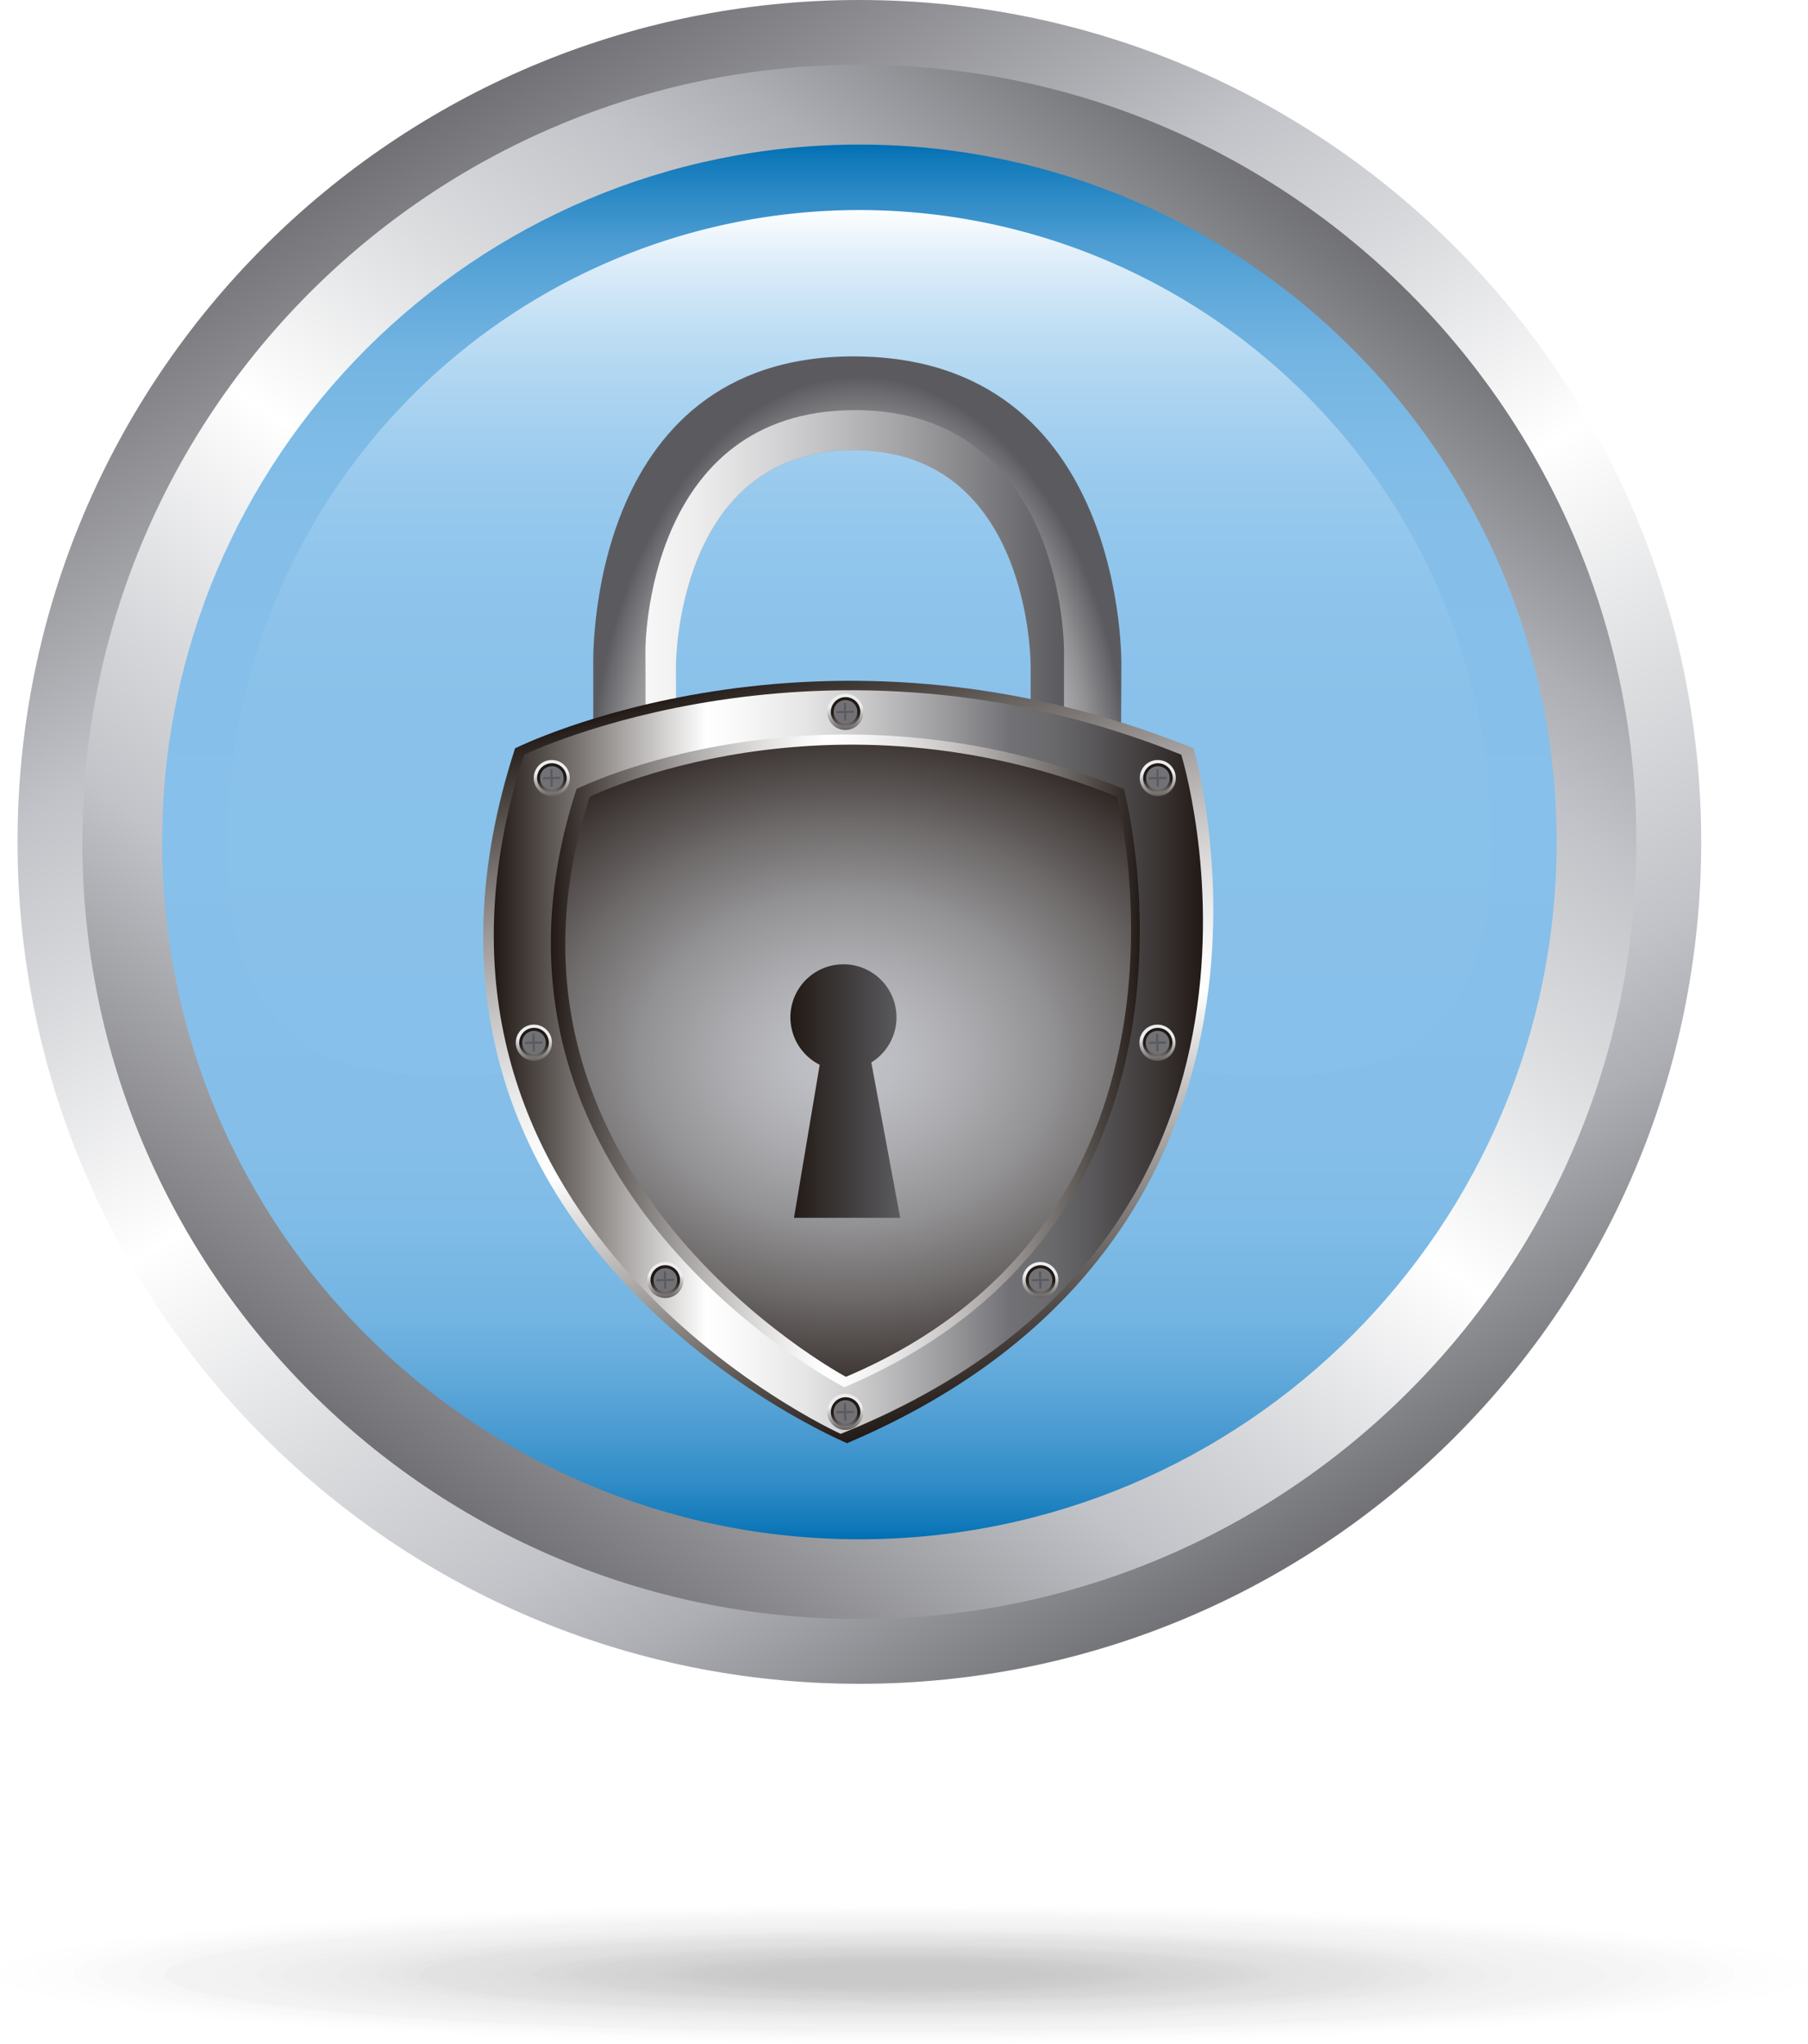 <svg xmlns="http://www.w3.org/2000/svg" xmlns:xlink="http://www.w3.org/1999/xlink" viewBox="0 0 481.28 544.13"><defs><style>.cls-1{mask:url(#mask);filter:url(#luminosity-noclip-6);}.cls-10,.cls-2,.cls-4,.cls-6,.cls-8{mix-blend-mode:multiply;}.cls-2{fill:url(#linear-gradient);}.cls-3{mask:url(#mask-2);filter:url(#luminosity-noclip-7);}.cls-4{fill:url(#linear-gradient-2);}.cls-5{mask:url(#mask-3);filter:url(#luminosity-noclip-8);}.cls-6{fill:url(#linear-gradient-3);}.cls-7{mask:url(#mask-4);filter:url(#luminosity-noclip-9);}.cls-8{fill:url(#linear-gradient-4);}.cls-9{mask:url(#mask-5);filter:url(#luminosity-noclip-10);}.cls-10{fill:url(#linear-gradient-5);}.cls-11{opacity:0.3;}.cls-12,.cls-13,.cls-14{fill:#211915;}.cls-12{opacity:0.01;}.cls-13{opacity:0.02;}.cls-14{opacity:0.03;}.cls-15{fill:url(#linear-gradient-6);}.cls-16{fill:url(#linear-gradient-7);}.cls-17{fill:url(#linear-gradient-8);}.cls-18{fill:url(#linear-gradient-9);}.cls-19{fill:url(#linear-gradient-10);}.cls-20{fill:url(#radial-gradient);}.cls-21{fill:url(#linear-gradient-11);}.cls-22{fill:url(#linear-gradient-12);}.cls-23{fill:url(#linear-gradient-13);}.cls-24{fill:url(#linear-gradient-14);}.cls-25{fill:url(#radial-gradient-2);}.cls-26{mask:url(#mask-6);}.cls-27{fill:url(#linear-gradient-15);}.cls-28{mask:url(#mask-7);}.cls-29{fill:url(#linear-gradient-16);}.cls-30{mask:url(#mask-8);}.cls-31{fill:url(#linear-gradient-17);}.cls-32{fill:url(#linear-gradient-18);}.cls-33{fill:url(#linear-gradient-19);}.cls-34{fill:url(#radial-gradient-3);}.cls-35{fill:#5b5b5f;}.cls-36{fill:url(#linear-gradient-20);}.cls-37{fill:url(#linear-gradient-21);}.cls-38{fill:url(#radial-gradient-4);}.cls-39{fill:url(#linear-gradient-22);}.cls-40{fill:url(#linear-gradient-23);}.cls-41{fill:url(#radial-gradient-5);}.cls-42{fill:url(#linear-gradient-24);}.cls-43{fill:url(#linear-gradient-25);}.cls-44{fill:url(#radial-gradient-6);}.cls-45{fill:url(#linear-gradient-26);}.cls-46{fill:url(#linear-gradient-27);}.cls-47{fill:url(#radial-gradient-7);}.cls-48{fill:url(#linear-gradient-28);}.cls-49{fill:url(#linear-gradient-29);}.cls-50{fill:url(#radial-gradient-8);}.cls-51{fill:url(#linear-gradient-30);}.cls-52{fill:url(#linear-gradient-31);}.cls-53{fill:url(#radial-gradient-9);}.cls-54{fill:url(#linear-gradient-32);}.cls-55{fill:url(#linear-gradient-33);}.cls-56{fill:url(#radial-gradient-10);}.cls-57{fill:url(#linear-gradient-34);}.cls-58{mask:url(#mask-9);}.cls-59{fill:url(#linear-gradient-35);}.cls-60{mask:url(#mask-10);}.cls-61{fill:url(#linear-gradient-36);}.cls-62{filter:url(#luminosity-noclip-5);}.cls-63{filter:url(#luminosity-noclip-4);}.cls-64{filter:url(#luminosity-noclip-3);}.cls-65{filter:url(#luminosity-noclip-2);}.cls-66{filter:url(#luminosity-noclip);}</style><filter id="luminosity-noclip" x="150.49" y="-6034.65" width="150.61" height="32766" filterUnits="userSpaceOnUse" color-interpolation-filters="sRGB"><feFlood flood-color="#fff" result="bg"/><feBlend in="SourceGraphic" in2="bg"/></filter><mask id="mask" x="150.49" y="-6034.65" width="150.61" height="32766" maskUnits="userSpaceOnUse"><g class="cls-66"/></mask><linearGradient id="linear-gradient" x1="237.65" y1="275.36" x2="202.55" y2="192.68" gradientUnits="userSpaceOnUse"><stop offset="0"/><stop offset="0.1" stop-color="#101010"/><stop offset="0.29" stop-color="#3a3a3a"/><stop offset="0.55" stop-color="#7e7e7e"/><stop offset="0.88" stop-color="#dadada"/><stop offset="1" stop-color="#fff"/></linearGradient><filter id="luminosity-noclip-2" x="153.71" y="-6034.65" width="68.82" height="32766" filterUnits="userSpaceOnUse" color-interpolation-filters="sRGB"><feFlood flood-color="#fff" result="bg"/><feBlend in="SourceGraphic" in2="bg"/></filter><mask id="mask-2" x="153.71" y="-6034.65" width="68.82" height="32766" maskUnits="userSpaceOnUse"><g class="cls-65"/></mask><linearGradient id="linear-gradient-2" x1="224.03" y1="361.49" x2="160.84" y2="212.64" gradientUnits="userSpaceOnUse"><stop offset="0"/><stop offset="0.08" stop-color="#0a0a0a"/><stop offset="0.23" stop-color="#242424"/><stop offset="0.41" stop-color="#4e4e4e"/><stop offset="0.62" stop-color="#888"/><stop offset="0.86" stop-color="#d2d2d2"/><stop offset="1" stop-color="#fff"/></linearGradient><filter id="luminosity-noclip-3" x="224.56" y="-6034.65" width="73.15" height="32766" filterUnits="userSpaceOnUse" color-interpolation-filters="sRGB"><feFlood flood-color="#fff" result="bg"/><feBlend in="SourceGraphic" in2="bg"/></filter><mask id="mask-3" x="224.56" y="-6034.65" width="73.15" height="32766" maskUnits="userSpaceOnUse"><g class="cls-64"/></mask><linearGradient id="linear-gradient-3" x1="-685.35" y1="360.95" x2="-748.14" y2="213.01" gradientTransform="matrix(-1.16, 0, 0, 1, -570.96, 0)" xlink:href="#linear-gradient-2"/><filter id="luminosity-noclip-4" x="159.8" y="-6034.65" width="67.5" height="32766" filterUnits="userSpaceOnUse" color-interpolation-filters="sRGB"><feFlood flood-color="#fff" result="bg"/><feBlend in="SourceGraphic" in2="bg"/></filter><mask id="mask-4" x="159.8" y="-6034.65" width="67.5" height="32766" maskUnits="userSpaceOnUse"><g class="cls-63"/></mask><linearGradient id="linear-gradient-4" x1="159.8" y1="143.95" x2="227.3" y2="143.95" gradientUnits="userSpaceOnUse"><stop offset="0" stop-color="#fff"/><stop offset="0.14" stop-color="#d2d2d2"/><stop offset="0.38" stop-color="#888"/><stop offset="0.59" stop-color="#4e4e4e"/><stop offset="0.77" stop-color="#242424"/><stop offset="0.92" stop-color="#0a0a0a"/><stop offset="1"/></linearGradient><filter id="luminosity-noclip-5" x="228.21" y="-6034.65" width="67.37" height="32766" filterUnits="userSpaceOnUse" color-interpolation-filters="sRGB"><feFlood flood-color="#fff" result="bg"/><feBlend in="SourceGraphic" in2="bg"/></filter><mask id="mask-5" x="228.21" y="-6034.65" width="67.37" height="32766" maskUnits="userSpaceOnUse"><g class="cls-62"/></mask><linearGradient id="linear-gradient-5" x1="2903.25" y1="147.25" x2="2972.39" y2="147.25" gradientTransform="matrix(-0.97, 0, 0, 1, 3124.5, 0)" xlink:href="#linear-gradient-4"/><linearGradient id="linear-gradient-6" x1="25.64" y1="224.09" x2="431.87" y2="224.09" gradientUnits="userSpaceOnUse"><stop offset="0" stop-color="#99991f"/><stop offset="0.01" stop-color="#a2a21f"/><stop offset="0.06" stop-color="#b8b71e"/><stop offset="0.11" stop-color="#c9c71d"/><stop offset="0.17" stop-color="#d4d31c"/><stop offset="0.26" stop-color="#dbd91c"/><stop offset="0.51" stop-color="#dddb1c"/><stop offset="0.75" stop-color="#dbd91c"/><stop offset="0.83" stop-color="#d4d31c"/><stop offset="0.89" stop-color="#c9c71d"/><stop offset="0.94" stop-color="#b8b71e"/><stop offset="0.99" stop-color="#a2a21f"/><stop offset="1" stop-color="#99991f"/></linearGradient><linearGradient id="linear-gradient-7" x1="340.82" y1="418.18" x2="116.7" y2="29.99" gradientUnits="userSpaceOnUse"><stop offset="0" stop-color="#717175"/><stop offset="0.02" stop-color="#77787c"/><stop offset="0.15" stop-color="#adaeb3"/><stop offset="0.22" stop-color="#c2c3c8"/><stop offset="0.35" stop-color="#dcdddf"/><stop offset="0.5" stop-color="#fff"/><stop offset="0.66" stop-color="#d7d8db"/><stop offset="0.76" stop-color="#c2c3c8"/><stop offset="1" stop-color="#717175"/></linearGradient><linearGradient id="linear-gradient-8" x1="350.35" y1="56.73" x2="107.17" y2="391.44" xlink:href="#linear-gradient-7"/><linearGradient id="linear-gradient-9" x1="228.76" y1="409.7" x2="228.76" y2="38.48" gradientUnits="userSpaceOnUse"><stop offset="0" stop-color="#006fb3"/><stop offset="0.01" stop-color="#1179ba"/><stop offset="0.04" stop-color="#308cc7"/><stop offset="0.08" stop-color="#4c9cd2"/><stop offset="0.12" stop-color="#62aadb"/><stop offset="0.16" stop-color="#73b4e2"/><stop offset="0.22" stop-color="#7ebbe6"/><stop offset="0.29" stop-color="#85bfe9"/><stop offset="0.51" stop-color="#87c0ea"/><stop offset="0.72" stop-color="#85bfe9"/><stop offset="0.79" stop-color="#7ebbe6"/><stop offset="0.85" stop-color="#73b4e2"/><stop offset="0.89" stop-color="#62aadb"/><stop offset="0.93" stop-color="#4c9cd2"/><stop offset="0.96" stop-color="#308cc7"/><stop offset="0.99" stop-color="#1179ba"/><stop offset="1" stop-color="#006fb3"/></linearGradient><linearGradient id="linear-gradient-10" x1="228.76" y1="286.24" x2="228.76" y2="55.9" gradientUnits="userSpaceOnUse"><stop offset="0" stop-color="#87c0ea"/><stop offset="0.43" stop-color="#89c1ea"/><stop offset="0.59" stop-color="#90c5ec"/><stop offset="0.7" stop-color="#9bcbee"/><stop offset="0.79" stop-color="#acd4f1"/><stop offset="0.87" stop-color="#c2dff4"/><stop offset="0.94" stop-color="#ddedf9"/><stop offset="1" stop-color="#fcfeff"/><stop offset="1" stop-color="#fff"/></linearGradient><radialGradient id="radial-gradient" cx="228.76" cy="-3670.83" r="71.77" gradientTransform="translate(0 6013.43) scale(1 1.58)" gradientUnits="userSpaceOnUse"><stop offset="0" stop-color="#fff"/><stop offset="0.23" stop-color="#fcfcfc"/><stop offset="0.39" stop-color="#f3f3f4"/><stop offset="0.53" stop-color="#e4e4e5"/><stop offset="0.65" stop-color="#cfcfd0"/><stop offset="0.76" stop-color="#b3b3b5"/><stop offset="0.87" stop-color="#919194"/><stop offset="0.97" stop-color="#69696d"/><stop offset="1" stop-color="#5b5b5f"/></radialGradient><linearGradient id="linear-gradient-11" x1="171.75" y1="161.96" x2="283.19" y2="161.96" gradientTransform="translate(0.12)" gradientUnits="userSpaceOnUse"><stop offset="0" stop-color="#f7f7f8"/><stop offset="0.13" stop-color="#ececed"/><stop offset="0.35" stop-color="#ceced0"/><stop offset="0.64" stop-color="#9e9ea1"/><stop offset="0.99" stop-color="#5c5c60"/><stop offset="1" stop-color="#5b5b5f"/></linearGradient><linearGradient id="linear-gradient-12" x1="263.24" y1="373.29" x2="207.01" y2="177.19" gradientUnits="userSpaceOnUse"><stop offset="0" stop-color="#211915"/><stop offset="0.44" stop-color="#fff"/><stop offset="0.49" stop-color="#f8f8f8"/><stop offset="0.57" stop-color="#e6e5e5"/><stop offset="0.66" stop-color="#c8c6c5"/><stop offset="0.76" stop-color="#9f9b9a"/><stop offset="0.87" stop-color="#696461"/><stop offset="0.99" stop-color="#29221e"/><stop offset="1" stop-color="#211915"/></linearGradient><linearGradient id="linear-gradient-13" x1="131.44" y1="282.68" x2="320.22" y2="282.68" gradientUnits="userSpaceOnUse"><stop offset="0" stop-color="#211915"/><stop offset="0.3" stop-color="#fff"/><stop offset="0.35" stop-color="#f8f8f8"/><stop offset="0.44" stop-color="#e5e5e6"/><stop offset="0.53" stop-color="#c6c6c7"/><stop offset="0.64" stop-color="#9a9a9d"/><stop offset="0.73" stop-color="#717175"/><stop offset="0.78" stop-color="#6b6b6e"/><stop offset="0.84" stop-color="#5b595b"/><stop offset="0.92" stop-color="#413c3c"/><stop offset="1" stop-color="#211915"/></linearGradient><linearGradient id="linear-gradient-14" x1="146.63" y1="282.37" x2="303.39" y2="282.37" gradientUnits="userSpaceOnUse"><stop offset="0" stop-color="#211915"/><stop offset="0.06" stop-color="#48413e"/><stop offset="0.17" stop-color="#888482"/><stop offset="0.27" stop-color="#bbb9b8"/><stop offset="0.36" stop-color="#e0dfde"/><stop offset="0.43" stop-color="#f7f6f6"/><stop offset="0.47" stop-color="#fff"/><stop offset="0.52" stop-color="#f8f8f8"/><stop offset="0.59" stop-color="#e6e5e5"/><stop offset="0.68" stop-color="#c8c6c5"/><stop offset="0.77" stop-color="#9f9b9a"/><stop offset="0.88" stop-color="#696461"/><stop offset="0.99" stop-color="#29221e"/><stop offset="1" stop-color="#211915"/></linearGradient><radialGradient id="radial-gradient-2" cx="77.54" cy="-403.84" r="89.97" gradientTransform="translate(122.43 714.04) scale(1.33 1.07)" gradientUnits="userSpaceOnUse"><stop offset="0" stop-color="#c2c3c8"/><stop offset="0.11" stop-color="#bcbdc2"/><stop offset="0.27" stop-color="#acacb0"/><stop offset="0.46" stop-color="#929193"/><stop offset="0.66" stop-color="#6e6a6a"/><stop offset="0.87" stop-color="#403937"/><stop offset="1" stop-color="#211915"/></radialGradient><filter id="luminosity-noclip-6" x="150.49" y="198.2" width="150.61" height="99.85" filterUnits="userSpaceOnUse" color-interpolation-filters="sRGB"><feFlood flood-color="#fff" result="bg"/><feBlend in="SourceGraphic" in2="bg"/></filter><mask id="mask-6" x="150.49" y="198.2" width="150.61" height="99.85" maskUnits="userSpaceOnUse"><g class="cls-1"><path class="cls-2" d="M250.29,236.63a111.56,111.56,0,0,1,50.81,11.79,158.6,158.6,0,0,0-3.72-36.36c-77.15-31.19-140.36,0-140.36,0-11.11,34.15-6.81,62.91,3.7,86C164.81,263.62,203.33,236.63,250.29,236.63Z"/></g></mask><linearGradient id="linear-gradient-15" x1="237.65" y1="275.36" x2="202.55" y2="192.68" gradientUnits="userSpaceOnUse"><stop offset="0" stop-color="#fff"/><stop offset="1" stop-color="#fff"/></linearGradient><filter id="luminosity-noclip-7" x="153.71" y="206.23" width="68.82" height="155.89" filterUnits="userSpaceOnUse" color-interpolation-filters="sRGB"><feFlood flood-color="#fff" result="bg"/><feBlend in="SourceGraphic" in2="bg"/></filter><mask id="mask-7" x="153.71" y="206.23" width="68.82" height="155.89" maskUnits="userSpaceOnUse"><g class="cls-3"><path class="cls-4" d="M158.73,213.73s-31.6,87.13,63.81,148.39c0,0-56.79-69.2-31.6-155.89C190.94,206.23,173.29,206.06,158.73,213.73Z"/></g></mask><linearGradient id="linear-gradient-16" x1="224.03" y1="361.49" x2="160.84" y2="212.64" xlink:href="#linear-gradient-15"/><filter id="luminosity-noclip-8" x="224.56" y="206.22" width="73.15" height="155.9" filterUnits="userSpaceOnUse" color-interpolation-filters="sRGB"><feFlood flood-color="#fff" result="bg"/><feBlend in="SourceGraphic" in2="bg"/></filter><mask id="mask-8" x="224.56" y="206.22" width="73.15" height="155.9" maskUnits="userSpaceOnUse"><g class="cls-5"><path class="cls-6" d="M294.59,213.46s25.63,106-70,148.66c0,0,65.64-69.2,36.51-155.89A84.76,84.76,0,0,1,294.59,213.46Z"/></g></mask><linearGradient id="linear-gradient-17" x1="-685.35" y1="360.95" x2="-748.14" y2="213.01" gradientTransform="matrix(-1.16, 0, 0, 1, -570.96, 0)" xlink:href="#linear-gradient-15"/><linearGradient id="linear-gradient-18" x1="-2008.77" y1="-2971.6" x2="-2007.87" y2="-2971.6" gradientTransform="matrix(-0.23, -10.7, 10.7, -0.23, 31503.68, -21962.08)" gradientUnits="userSpaceOnUse"><stop offset="0" stop-color="#211915"/><stop offset="0.22" stop-color="#4a4441"/><stop offset="0.73" stop-color="#b1b0b0"/><stop offset="1" stop-color="#ecedef"/></linearGradient><linearGradient id="linear-gradient-19" x1="-2054.36" y1="-2963.82" x2="-2053.46" y2="-2963.82" gradientTransform="translate(25807.85 -18388.41) rotate(-91.21) scale(8.79)" gradientUnits="userSpaceOnUse"><stop offset="0" stop-color="#ecedef"/><stop offset="0.27" stop-color="#b1b0b0"/><stop offset="0.78" stop-color="#4a4441"/><stop offset="1" stop-color="#211915"/></linearGradient><radialGradient id="radial-gradient-3" cx="-2437.17" cy="-2898.48" r="0.9" gradientTransform="matrix(-0.07, -3.51, 3.51, -0.07, 10142.85, -8564.04)" gradientUnits="userSpaceOnUse"><stop offset="0" stop-color="#d7d8dc"/><stop offset="0.57" stop-color="#9b9b9f"/><stop offset="1" stop-color="#727276"/></radialGradient><linearGradient id="linear-gradient-20" x1="-2009.08" y1="-2956.54" x2="-2008.19" y2="-2956.54" xlink:href="#linear-gradient-18"/><linearGradient id="linear-gradient-21" x1="-2054.74" y1="-2945.47" x2="-2053.84" y2="-2945.47" xlink:href="#linear-gradient-19"/><radialGradient id="radial-gradient-4" cx="-2438.14" cy="-2852.55" r="0.9" xlink:href="#radial-gradient-3"/><linearGradient id="linear-gradient-22" x1="-2024.68" y1="-2964.64" x2="-2023.78" y2="-2964.64" xlink:href="#linear-gradient-18"/><linearGradient id="linear-gradient-23" x1="-2073.74" y1="-2955.34" x2="-2072.84" y2="-2955.34" xlink:href="#linear-gradient-19"/><radialGradient id="radial-gradient-5" cx="-2485.68" cy="-2877.25" r="0.9" xlink:href="#radial-gradient-3"/><linearGradient id="linear-gradient-24" x1="-2007.28" y1="-2964.27" x2="-2006.38" y2="-2964.27" xlink:href="#linear-gradient-18"/><linearGradient id="linear-gradient-25" x1="-2052.54" y1="-2954.89" x2="-2051.64" y2="-2954.89" xlink:href="#linear-gradient-19"/><radialGradient id="radial-gradient-6" cx="-2432.63" cy="-2876.13" r="0.9" xlink:href="#radial-gradient-3"/><linearGradient id="linear-gradient-26" x1="-2015.66" y1="-2956.68" x2="-2014.76" y2="-2956.68" xlink:href="#linear-gradient-18"/><linearGradient id="linear-gradient-27" x1="-2062.75" y1="-2945.65" x2="-2061.86" y2="-2945.65" xlink:href="#linear-gradient-19"/><radialGradient id="radial-gradient-7" cx="-2458.19" cy="-2853" r="0.9" xlink:href="#radial-gradient-3"/><linearGradient id="linear-gradient-28" x1="-2021.5" y1="-2959.72" x2="-2020.6" y2="-2959.72" xlink:href="#linear-gradient-18"/><linearGradient id="linear-gradient-29" x1="-2069.87" y1="-2949.34" x2="-2068.97" y2="-2949.34" xlink:href="#linear-gradient-19"/><radialGradient id="radial-gradient-8" cx="-2475.99" cy="-2862.25" r="0.9" xlink:href="#radial-gradient-3"/><linearGradient id="linear-gradient-30" x1="-2015.33" y1="-2972.18" x2="-2014.44" y2="-2972.18" xlink:href="#linear-gradient-18"/><linearGradient id="linear-gradient-31" x1="-2062.36" y1="-2964.53" x2="-2061.46" y2="-2964.53" xlink:href="#linear-gradient-19"/><radialGradient id="radial-gradient-9" cx="-2457.2" cy="-2900.26" r="0.9" xlink:href="#radial-gradient-3"/><linearGradient id="linear-gradient-32" x1="-2021.3" y1="-2969.04" x2="-2020.41" y2="-2969.04" xlink:href="#linear-gradient-18"/><linearGradient id="linear-gradient-33" x1="-2069.63" y1="-2960.71" x2="-2068.73" y2="-2960.71" xlink:href="#linear-gradient-19"/><radialGradient id="radial-gradient-10" cx="-2475.39" cy="-2890.68" r="0.9" xlink:href="#radial-gradient-3"/><linearGradient id="linear-gradient-34" x1="210.4" y1="290.39" x2="239.62" y2="290.39" gradientUnits="userSpaceOnUse"><stop offset="0" stop-color="#211915"/><stop offset="1" stop-color="#5b5b5f"/></linearGradient><filter id="luminosity-noclip-9" x="159.8" y="98.4" width="67.5" height="91.08" filterUnits="userSpaceOnUse" color-interpolation-filters="sRGB"><feFlood flood-color="#fff" result="bg"/><feBlend in="SourceGraphic" in2="bg"/></filter><mask id="mask-9" x="159.8" y="98.4" width="67.5" height="91.08" maskUnits="userSpaceOnUse"><g class="cls-7"><path class="cls-8" d="M159.8,189.49l9-3.16s-7.31-87.54,58.46-87.54C227.3,98.79,159.8,87.3,159.8,189.49Z"/></g></mask><linearGradient id="linear-gradient-35" x1="159.8" y1="143.95" x2="227.3" y2="143.95" xlink:href="#linear-gradient-15"/><filter id="luminosity-noclip-10" x="228.21" y="105.01" width="67.37" height="84.48" filterUnits="userSpaceOnUse" color-interpolation-filters="sRGB"><feFlood flood-color="#fff" result="bg"/><feBlend in="SourceGraphic" in2="bg"/></filter><mask id="mask-10" x="228.21" y="105.01" width="67.37" height="84.48" maskUnits="userSpaceOnUse"><g class="cls-9"><path class="cls-10" d="M295.57,189.49l-8.8-3.16s11.75-76.19-58.56-81.17C228.21,105.16,295.57,97.53,295.57,189.49Z"/></g></mask><linearGradient id="linear-gradient-36" x1="2903.25" y1="147.25" x2="2972.39" y2="147.25" gradientTransform="matrix(-0.97, 0, 0, 1, 3124.5, 0)" xlink:href="#linear-gradient-15"/></defs><title>Recurso 10</title><g id="Capa_2" data-name="Capa 2"><g id="Capa_6" data-name="Capa 6"><g class="cls-11"><path class="cls-12" d="M481.28,525.44c0,10.33-107.72,18.69-240.64,18.69S0,535.77,0,525.44s107.74-18.68,240.64-18.68S481.28,515.13,481.28,525.44Z"/><path class="cls-13" d="M471.58,525.44c0,9.91-103.39,17.93-230.94,17.93s-230.9-8-230.9-17.93,103.38-17.92,230.9-17.92S471.58,515.54,471.58,525.44Z"/><path class="cls-14" d="M461.84,525.44c0,9.49-99,17.18-221.2,17.18S19.46,534.93,19.46,525.44s99-17.17,221.18-17.17S461.84,516,461.84,525.44Z"/><path class="cls-14" d="M454.9,525.44c0,9.2-95.92,16.64-214.26,16.64S26.41,534.64,26.41,525.44s95.91-16.62,214.23-16.62S454.9,516.26,454.9,525.44Z"/><path class="cls-14" d="M444.5,525.44c0,8.76-91.26,15.83-203.86,15.83S36.79,534.2,36.79,525.44s91.27-15.82,203.85-15.82S444.5,516.7,444.5,525.44Z"/><path class="cls-14" d="M437.6,525.44c0,8.45-88.18,15.31-197,15.31S43.71,533.89,43.71,525.44s88.17-15.28,196.93-15.28S437.6,517,437.6,525.44Z"/><path class="cls-14" d="M427.21,525.85c0,8.23-85.85,14.9-191.76,14.9s-191.74-6.67-191.74-14.9S129.56,511,235.45,511,427.21,517.63,427.21,525.85Z"/><path class="cls-14" d="M413.35,525.85c0,7.64-79.64,13.82-177.9,13.82S57.56,533.49,57.56,525.85,137.19,512,235.45,512,413.35,518.22,413.35,525.85Z"/><path class="cls-14" d="M403,525.85c0,7.2-75,13-167.51,13s-167.51-5.81-167.51-13,75-13,167.51-13S403,518.66,403,525.85Z"/><path class="cls-14" d="M396,525.85c0,6.89-71.88,12.46-160.56,12.46S74.88,532.74,74.88,525.85s71.9-12.47,160.57-12.47S396,519,396,525.85Z"/><path class="cls-14" d="M389.08,525.85c0,6.59-68.79,11.93-153.63,11.93S81.84,532.44,81.84,525.85s68.76-11.93,153.61-11.93S389.08,519.26,389.08,525.85Z"/><path class="cls-14" d="M381.55,525.85c0,6.26-65.39,11.34-146.1,11.34S89.34,532.11,89.34,525.85s65.41-11.35,146.11-11.35S381.55,519.58,381.55,525.85Z"/><path class="cls-14" d="M367.67,525.85c0,5.68-59.2,10.28-132.22,10.28s-132.21-4.6-132.21-10.28,59.19-10.27,132.21-10.27S367.67,520.18,367.67,525.85Z"/><path class="cls-14" d="M385.69,525.44c0,6.23-64.94,11.27-145,11.27s-145-5-145-11.27,64.94-11.26,145-11.26S385.69,519.22,385.69,525.44Z"/><path class="cls-14" d="M381.14,525.44c0,6-62.88,10.91-140.5,10.91s-140.49-4.88-140.49-10.91,62.91-10.91,140.49-10.91S381.14,519.42,381.14,525.44Z"/><path class="cls-14" d="M374.33,525.44c0,5.75-59.84,10.39-133.69,10.39S107,531.19,107,525.44s59.85-10.38,133.67-10.38S374.33,519.71,374.33,525.44Z"/><path class="cls-14" d="M369.79,525.44c0,5.55-57.81,10-129.15,10s-129.13-4.48-129.13-10,57.81-10,129.13-10S369.79,519.91,369.79,525.44Z"/><path class="cls-14" d="M363,525.71c0,5.4-56.28,9.76-125.72,9.76s-125.74-4.36-125.74-9.76S167.79,516,237.25,516,363,520.33,363,525.71Z"/><path class="cls-14" d="M353.91,525.71c0,5-52.24,9.06-116.66,9.06s-116.66-4-116.66-9.06,52.23-9.07,116.66-9.07S353.91,520.7,353.91,525.71Z"/><path class="cls-14" d="M347.08,525.71c0,4.72-49.18,8.53-109.83,8.53s-109.84-3.81-109.84-8.53,49.17-8.53,109.84-8.53S347.08,521,347.08,525.71Z"/><path class="cls-14" d="M342.52,525.71c0,4.52-47.13,8.18-105.27,8.18S132,530.23,132,525.71s47.13-8.17,105.29-8.17S342.52,521.19,342.52,525.71Z"/><path class="cls-14" d="M338,525.71c0,4.33-45.09,7.83-100.72,7.83s-100.74-3.5-100.74-7.83,45.09-7.82,100.74-7.82S338,521.38,338,525.71Z"/><path class="cls-14" d="M333.05,525.71c0,4.11-42.9,7.44-95.8,7.44s-95.81-3.33-95.81-7.44,42.89-7.44,95.81-7.44S333.05,521.6,333.05,525.71Z"/><path class="cls-14" d="M324,525.71c0,3.71-38.82,6.73-86.7,6.73s-86.7-3-86.7-6.73,38.82-6.73,86.7-6.73S324,522,324,525.71Z"/><path class="cls-14" d="M339.12,525.44c0,4.22-44.1,7.65-98.48,7.65s-98.46-3.43-98.46-7.65,44.08-7.64,98.46-7.64S339.12,521.22,339.12,525.44Z"/><path class="cls-14" d="M336,525.44c0,4.1-42.71,7.41-95.39,7.41s-95.37-3.31-95.37-7.41,42.71-7.39,95.37-7.39S336,521.36,336,525.44Z"/><path class="cls-14" d="M331.4,525.44c0,3.89-40.62,7-90.76,7s-90.74-3.16-90.74-7,40.64-7,90.74-7S331.4,521.56,331.4,525.44Z"/><path class="cls-14" d="M328.32,525.44c0,3.77-39.24,6.82-87.68,6.82s-87.66-3-87.66-6.82,39.24-6.8,87.66-6.8S328.32,521.68,328.32,525.44Z"/><path class="cls-14" d="M323.7,525.63c0,3.66-38.23,6.63-85.36,6.63s-85.36-3-85.36-6.63S191.19,519,238.34,519,323.7,522,323.7,525.63Z"/><path class="cls-14" d="M317.52,525.63c0,3.4-35.44,6.13-79.18,6.13s-79.19-2.73-79.19-6.13,35.45-6.16,79.19-6.16S317.52,522.23,317.52,525.63Z"/><path class="cls-14" d="M312.89,525.63c0,3.2-33.37,5.79-74.55,5.79s-74.58-2.59-74.58-5.79,33.4-5.8,74.58-5.8S312.89,522.42,312.89,525.63Z"/><path class="cls-14" d="M309.81,525.63c0,3.06-32,5.55-71.47,5.55s-71.48-2.49-71.48-5.55,32-5.56,71.48-5.56S309.81,522.56,309.81,525.63Z"/><path class="cls-14" d="M306.73,525.63c0,2.93-30.63,5.31-68.39,5.31s-68.4-2.38-68.4-5.31,30.63-5.3,68.4-5.3S306.73,522.69,306.73,525.63Z"/><path class="cls-14" d="M303.39,525.63c0,2.79-29.13,5-65,5s-65.06-2.25-65.06-5,29.14-5,65.06-5S303.39,522.83,303.39,525.63Z"/><path class="cls-14" d="M297.2,525.63c0,2.52-26.36,4.57-58.86,4.57s-58.86-2.05-58.86-4.57,26.34-4.57,58.86-4.57S297.2,523.1,297.2,525.63Z"/><path class="cls-14" d="M305.22,525.44c0,2.78-28.91,5-64.58,5s-64.57-2.25-64.57-5,28.92-5,64.57-5S305.22,522.69,305.22,525.44Z"/><path class="cls-14" d="M303.18,525.44c0,2.7-28,4.87-62.54,4.87s-62.53-2.17-62.53-4.87,28-4.85,62.53-4.85S303.18,522.76,303.18,525.44Z"/><path class="cls-14" d="M300.15,525.44c0,2.56-26.65,4.63-59.51,4.63s-59.5-2.07-59.5-4.63,26.65-4.62,59.5-4.62S300.15,522.9,300.15,525.44Z"/><path class="cls-14" d="M298.13,525.44c0,2.48-25.72,4.47-57.49,4.47s-57.48-2-57.48-4.47S208.9,521,240.64,521,298.13,523,298.13,525.44Z"/><path class="cls-14" d="M295.11,525.57c0,2.4-25.08,4.34-56,4.34s-56-1.94-56-4.34,25.06-4.36,56-4.36S295.11,523.17,295.11,525.57Z"/><path class="cls-14" d="M291.05,525.57c0,2.23-23.24,4-51.93,4s-51.91-1.8-51.91-4,23.24-4,51.91-4S291.05,523.33,291.05,525.57Z"/><path class="cls-14" d="M288,525.57c0,2.1-21.9,3.79-48.91,3.79s-48.88-1.69-48.88-3.79,21.88-3.79,48.88-3.79S288,523.47,288,525.57Z"/><path class="cls-14" d="M286,525.57c0,2-21,3.64-46.89,3.64s-46.86-1.63-46.86-3.64,21-3.64,46.86-3.64S286,523.55,286,525.57Z"/><path class="cls-14" d="M284,525.57c0,1.92-20.09,3.48-44.87,3.48s-44.83-1.56-44.83-3.48,20.08-3.49,44.83-3.49S284,523.64,284,525.57Z"/><path class="cls-14" d="M281.79,525.57c0,1.83-19.1,3.31-42.67,3.31s-42.62-1.48-42.62-3.31,19.09-3.32,42.62-3.32S281.79,523.74,281.79,525.57Z"/><path class="cls-14" d="M277.75,525.57c0,1.65-17.31,3-38.63,3s-38.59-1.34-38.59-3,17.3-3,38.59-3S277.75,523.9,277.75,525.57Z"/></g><path class="cls-15" d="M431.87,224.09c0,112.18-90.94,203.11-203.11,203.11S25.64,336.27,25.64,224.09,116.58,21,228.76,21,431.87,111.91,431.87,224.09Z"/><path class="cls-16" d="M452.85,224.09c0,123.76-100.33,224.08-224.09,224.08S4.67,347.85,4.67,224.09,105,0,228.76,0,452.85,100.33,452.85,224.09Z"/><path class="cls-17" d="M435.6,224.09c0,114.23-92.6,206.84-206.84,206.84S21.92,338.32,21.92,224.09,114.52,17.24,228.76,17.24,435.6,109.85,435.6,224.09Z"/><path class="cls-18" d="M414.37,224.09c0,102.5-83.1,185.61-185.61,185.61S43.16,326.59,43.16,224.09,126.25,38.48,228.76,38.48,414.37,121.58,414.37,224.09Z"/><path class="cls-19" d="M396.94,224.09c0,92.89-75.3,54.13-168.18,54.13S60.58,317,60.58,224.09a168.18,168.18,0,1,1,336.36,0Z"/><path class="cls-20" d="M298.3,214.77l.21-37.5s1.67-82.41-71.34-82.41c-71.81,0-69.25,82.41-69.25,82.41l0,37.5H180l-.08-37.5s-.19-57.46,47.27-57.46,47.18,57.46,47.18,57.46v37.5Z"/><path class="cls-21" d="M227.57,109.16c-56,0-55.76,63.9-55.76,63.9l.1,41.71H180l-.07-37.5s-.19-57.46,47.26-57.46,47.16,57.46,47.16,57.46v37.5h8.88V173.06S283.56,109.16,227.57,109.16Z"/><path class="cls-22" d="M137.11,199.18s80.55-40.45,180.61,0c0,0,38.35,129.49-92.24,184.94C225.48,384.12,94.66,329.62,137.11,199.18Z"/><path class="cls-23" d="M139.52,200.87s79.51-38.58,174.92,0c0,0,40.05,128.41-90.66,180.77C223.78,381.64,99.05,325.26,139.52,200.87Z"/><path class="cls-24" d="M153.47,210s65-32.63,145.69,0c0,0,30.94,114.52-74.4,159.23C224.76,369.24,119.23,315.23,153.47,210Z"/><path class="cls-25" d="M157,212.06s63.21-31.19,140.36,0c0,0,28.52,111.65-72.18,154.4C225.2,366.46,124.29,312.66,157,212.06Z"/><g class="cls-26"><path class="cls-27" d="M250.29,236.63a111.56,111.56,0,0,1,50.81,11.79,158.6,158.6,0,0,0-3.72-36.36c-77.15-31.19-140.36,0-140.36,0-11.11,34.15-6.81,62.91,3.7,86C164.81,263.62,203.33,236.63,250.29,236.63Z"/></g><g class="cls-28"><path class="cls-29" d="M158.73,213.73s-31.6,87.13,63.81,148.39c0,0-56.79-69.2-31.6-155.89C190.94,206.23,173.29,206.06,158.73,213.73Z"/></g><g class="cls-30"><path class="cls-31" d="M294.59,213.46s25.63,106-70,148.66c0,0,65.64-69.2,36.51-155.89A84.76,84.76,0,0,1,294.59,213.46Z"/></g><path class="cls-32" d="M146.77,202.29a4.8,4.8,0,1,1-4.69,4.9A4.79,4.79,0,0,1,146.77,202.29Z"/><path class="cls-33" d="M146.82,203.15a3.94,3.94,0,1,1-3.85,4A3.94,3.94,0,0,1,146.82,203.15Z"/><path class="cls-34" d="M146.84,203.94a3.15,3.15,0,1,1-3.08,3.21A3.16,3.16,0,0,1,146.84,203.94Z"/><path class="cls-35" d="M149.14,206.76l0,.57-4.63.1,0-.57Zm-2.07-2h-.57l0,2h.58Zm.06,2.6-.58,0,0,2h.57Z"/><path class="cls-36" d="M308.09,202.29a4.8,4.8,0,1,1-4.69,4.9A4.79,4.79,0,0,1,308.09,202.29Z"/><path class="cls-37" d="M308.14,203.15a3.94,3.94,0,1,1-3.85,4A4,4,0,0,1,308.14,203.15Z"/><path class="cls-38" d="M308.16,203.94a3.15,3.15,0,1,1-3.08,3.21A3.16,3.16,0,0,1,308.16,203.94Z"/><path class="cls-35" d="M310.46,206.76l0,.57-4.64.1v-.57Zm-2.07-2h-.57l0,2h.57Zm.06,2.6-.58,0,.05,2h.57Z"/><path class="cls-39" d="M224.91,371a4.8,4.8,0,1,1-4.69,4.9A4.79,4.79,0,0,1,224.91,371Z"/><path class="cls-40" d="M225,371.9a3.94,3.94,0,1,1-3.84,4A3.95,3.95,0,0,1,225,371.9Z"/><path class="cls-41" d="M225,372.69a3.15,3.15,0,1,1-3.08,3.21A3.14,3.14,0,0,1,225,372.69Z"/><path class="cls-35" d="M227.28,375.51l0,.57-4.64.1v-.58Zm-2.07-2-.57,0,0,2h.58Zm.06,2.61h-.58l.05,2h.57Z"/><path class="cls-42" d="M224.91,184.68a4.81,4.81,0,1,1-4.69,4.91A4.79,4.79,0,0,1,224.91,184.68Z"/><path class="cls-43" d="M225,185.55a3.93,3.93,0,1,1-3.84,4A3.94,3.94,0,0,1,225,185.55Z"/><path class="cls-44" d="M225,186.33a3.15,3.15,0,1,1-3.08,3.22A3.16,3.16,0,0,1,225,186.33Z"/><path class="cls-35" d="M227.28,189.15l0,.57-4.64.11v-.58Zm-2.07-2h-.57l0,2h.58Zm.06,2.61h-.58l.05,2h.57Z"/><path class="cls-45" d="M308,272.72a4.81,4.81,0,1,1-4.7,4.91A4.81,4.81,0,0,1,308,272.72Z"/><path class="cls-46" d="M308.07,273.58a3.94,3.94,0,1,1-3.85,4A4,4,0,0,1,308.07,273.58Z"/><path class="cls-47" d="M308.09,274.37a3.15,3.15,0,1,1-3.09,3.22A3.15,3.15,0,0,1,308.09,274.37Z"/><path class="cls-35" d="M310.39,277.19v.58l-4.63.09,0-.57Zm-2.07-2-.57,0,0,2h.57Zm.05,2.62h-.57l0,2h.58Z"/><path class="cls-48" d="M276.84,335.9a4.8,4.8,0,1,1-4.69,4.9A4.8,4.8,0,0,1,276.84,335.9Z"/><path class="cls-49" d="M276.9,336.76a3.94,3.94,0,1,1-3.85,4A3.94,3.94,0,0,1,276.9,336.76Z"/><path class="cls-50" d="M276.92,337.55a3.15,3.15,0,1,1-3.09,3.21A3.14,3.14,0,0,1,276.92,337.55Z"/><path class="cls-35" d="M279.22,340.37v.57l-4.63.09v-.57Zm-2.07-2h-.57l0,2h.57Zm.05,2.61h-.57l0,2h.58Z"/><path class="cls-51" d="M142,272.72a4.81,4.81,0,1,1-4.69,4.91A4.8,4.8,0,0,1,142,272.72Z"/><path class="cls-52" d="M142.07,273.58a3.94,3.94,0,1,1-3.85,4A3.94,3.94,0,0,1,142.07,273.58Z"/><path class="cls-53" d="M142.09,274.37a3.15,3.15,0,1,1-3.09,3.22A3.17,3.17,0,0,1,142.09,274.37Z"/><path class="cls-35" d="M144.39,277.19v.58l-4.63.09,0-.57Zm-2.08-2-.57,0,0,2h.58Zm.06,2.62h-.57l0,2h.58Z"/><path class="cls-54" d="M177,335.9a4.8,4.8,0,1,1-4.69,4.9A4.8,4.8,0,0,1,177,335.9Z"/><path class="cls-55" d="M177,336.76a3.94,3.94,0,1,1-3.85,4A3.94,3.94,0,0,1,177,336.76Z"/><path class="cls-56" d="M177.06,337.55a3.15,3.15,0,1,1-3.09,3.21A3.14,3.14,0,0,1,177.06,337.55Z"/><path class="cls-35" d="M179.36,340.37v.57l-4.63.09v-.57Zm-2.07-2h-.57l0,2h.58Zm.05,2.61h-.57l0,2h.58Z"/><path class="cls-57" d="M239.62,324.14l-7.68-41.35a14.12,14.12,0,1,0-13.74.61l-6.84,40.74Z"/><g class="cls-58"><path class="cls-59" d="M159.8,189.49l9-3.16s-7.31-87.54,58.46-87.54C227.3,98.79,159.8,87.3,159.8,189.49Z"/></g><g class="cls-60"><path class="cls-61" d="M295.57,189.49l-8.8-3.16s11.75-76.19-58.56-81.17C228.21,105.16,295.57,97.53,295.57,189.49Z"/></g></g></g></svg>